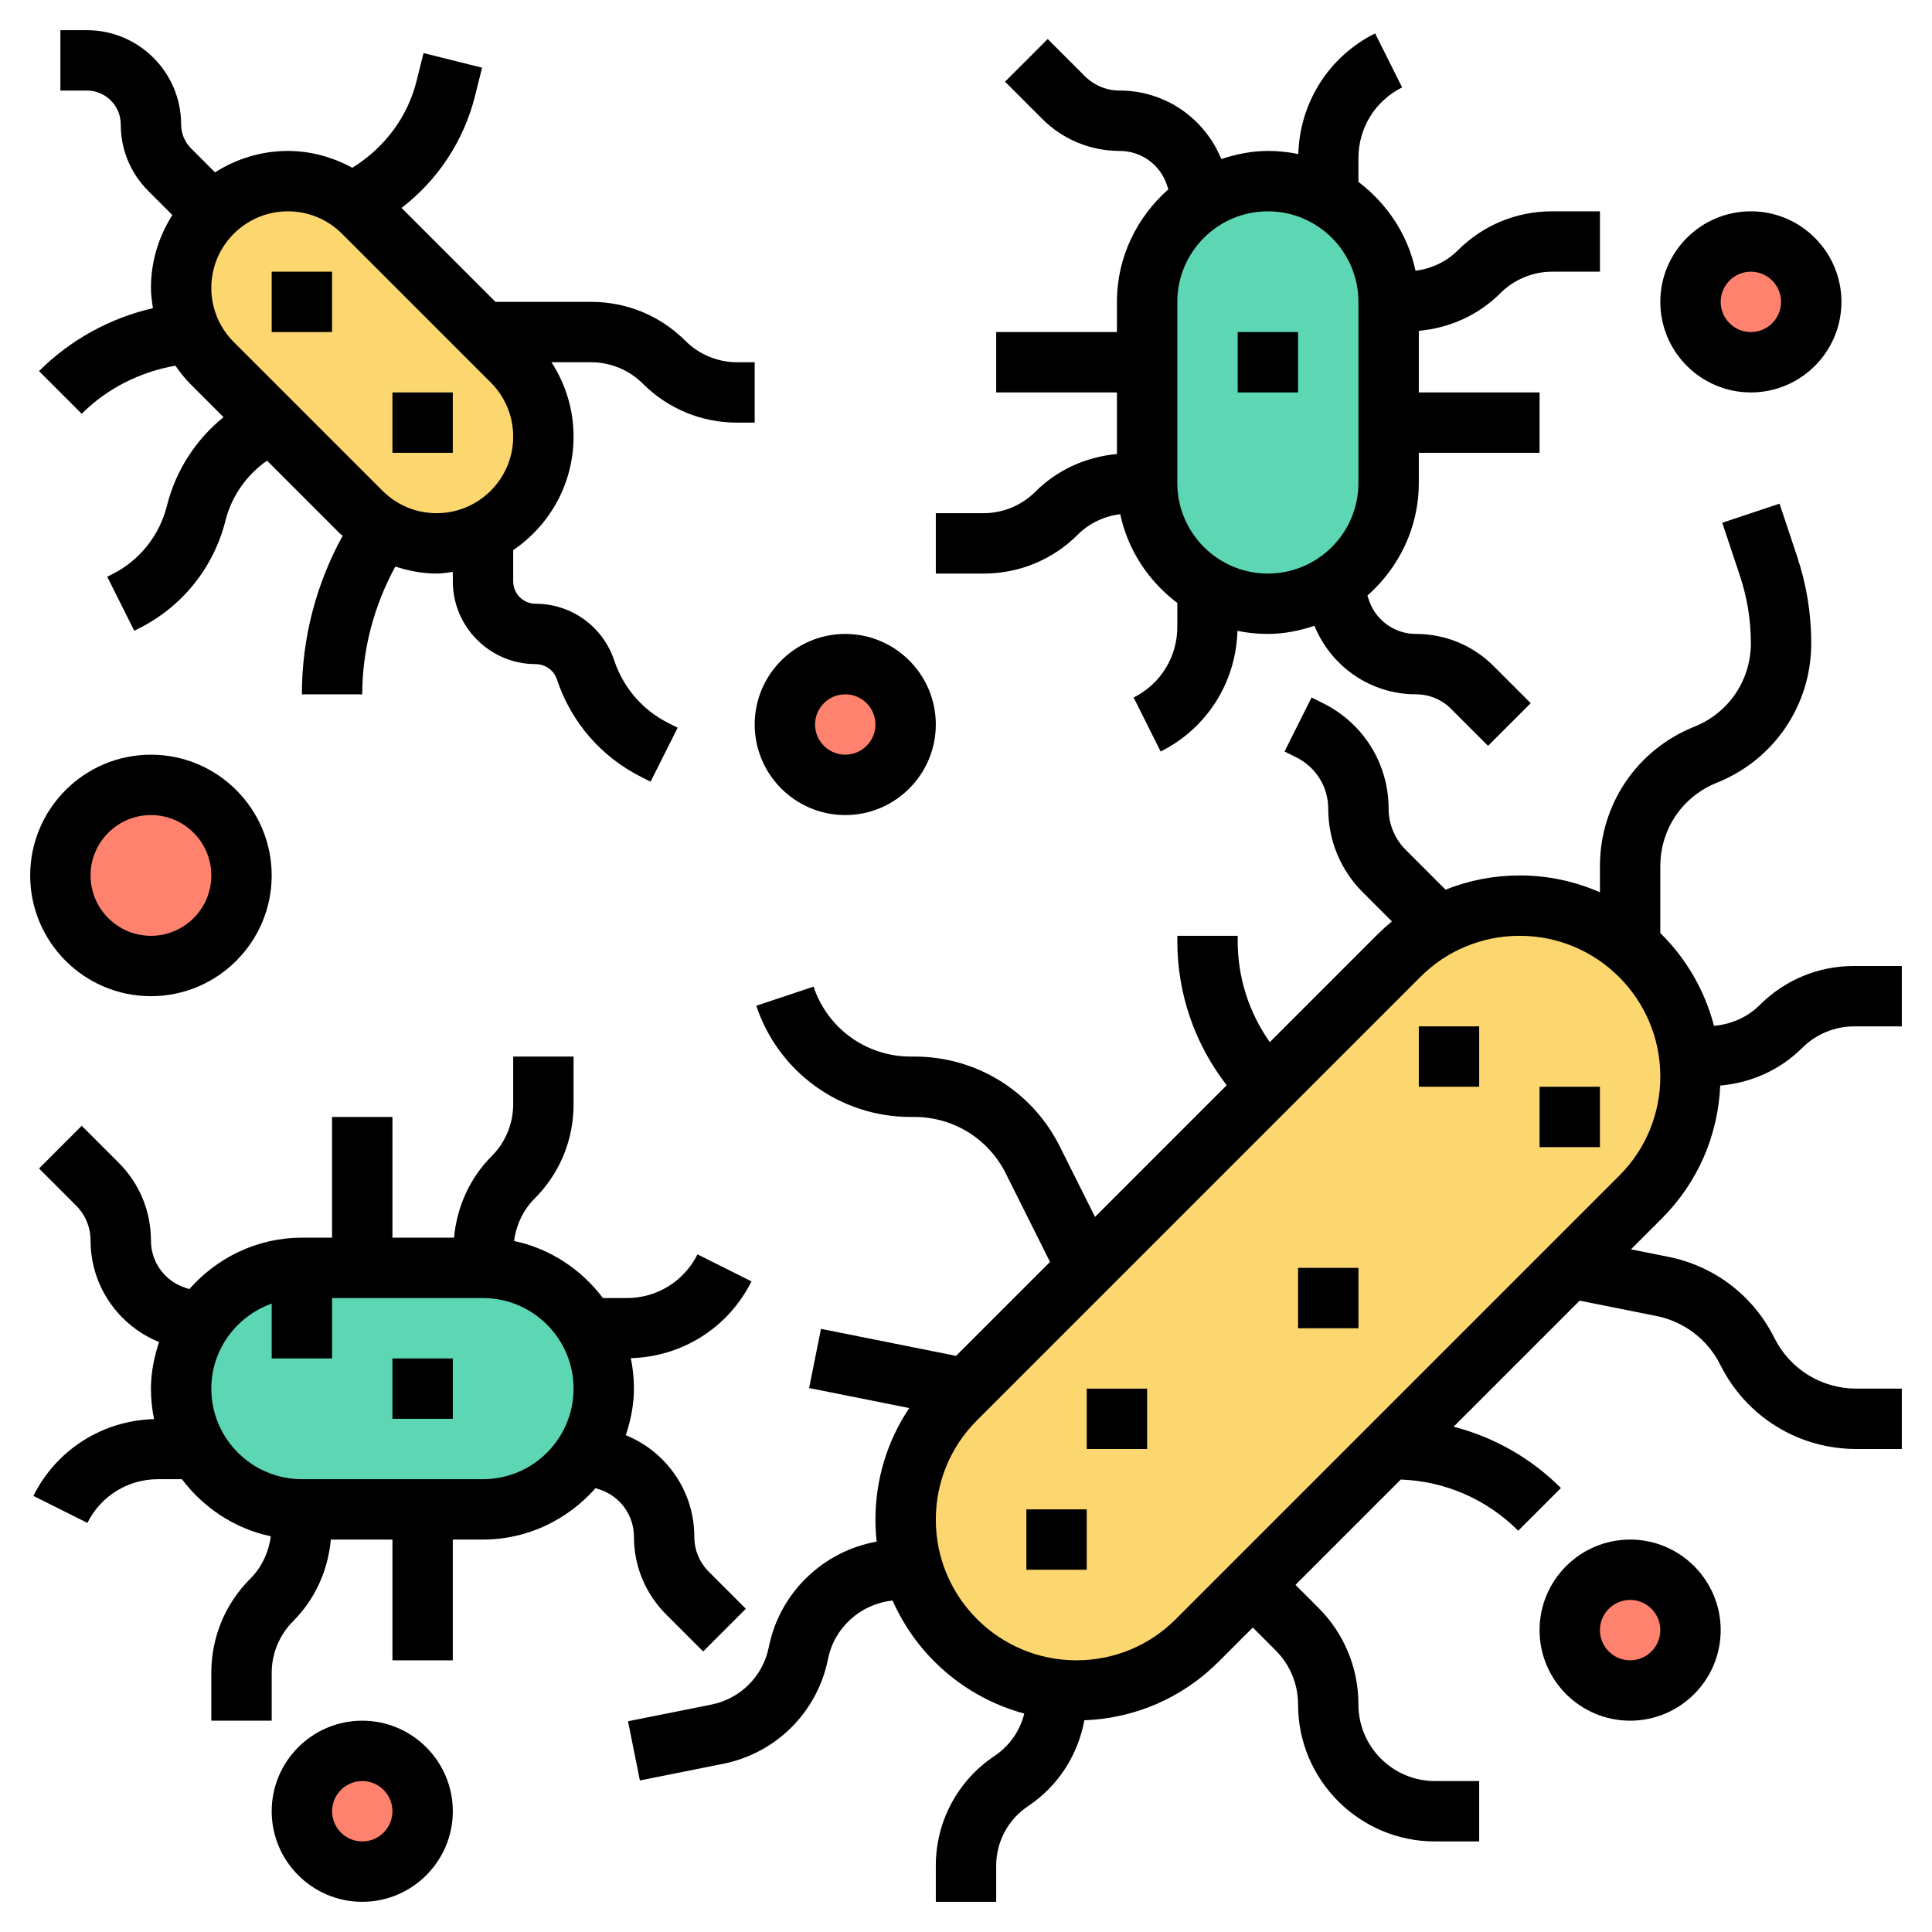 <svg id="_x33_0" enable-background="new 0 0 64 64" height="512" viewBox="0 0 64 64" width="512" xmlns="http://www.w3.org/2000/svg"><g><g><g><path d="m10 42h2 4c1.48 0 2.77.8 3.46 2 .34.59.54 1.27.54 2 0 1.1-.45 2.1-1.17 2.83-.73.72-1.73 1.17-2.83 1.17h-2-4c-1.48 0-2.77-.8-3.46-2-.34-.59-.54-1.27-.54-2 0-1.1.45-2.1 1.17-2.83.73-.72 1.73-1.17 2.83-1.17z" fill="#5cd6b3"/></g><g><path d="m46 14v2c0 1.1-.45 2.1-1.17 2.83-.73.72-1.73 1.17-2.83 1.17-.73 0-1.41-.2-2-.54-1.2-.69-2-1.98-2-3.46v-4-2c0-1.1.45-2.1 1.17-2.83.73-.72 1.73-1.17 2.83-1.17.73 0 1.41.2 2 .54 1.2.69 2 1.98 2 3.46z" fill="#5cd6b3"/></g><g><path d="m56 35.66c0 1.5-.6 2.94-1.66 4l-2.34 2.34-6 6-4.5 4.5-1.84 1.84c-1.06 1.06-2.5 1.66-4 1.66-.22 0-.44-.01-.66-.04-1.3-.15-2.47-.74-3.34-1.62-.65-.64-1.14-1.44-1.41-2.34h-.01c-.15-.52-.24-1.08-.24-1.66 0-1.5.6-2.94 1.66-4l.34-.34 4-4 6-6 4.34-4.34c.39-.39.84-.73 1.33-.99.81-.43 1.73-.67 2.67-.67 1.39 0 2.68.5 3.66 1.34.12.11.23.21.34.32.88.87 1.47 2.04 1.62 3.34.03.22.04.44.04.66z" fill="#fcd770"/></g><g><path d="m16.96 11.96c.67.67 1.04 1.57 1.04 2.5 0 .98-.4 1.86-1.04 2.5l-.96.69c-.47.22-.99.35-1.54.35-.64 0-1.26-.17-1.8-.5-.25-.15-.49-.33-.7-.54l-2.96-2.96-1.96-1.96c-.3-.3-.54-.65-.71-1.02-.22-.46-.33-.97-.33-1.48 0-.98.4-1.86 1.04-2.5s1.52-1.04 2.5-1.04c.77 0 1.52.26 2.14.72.13.1.25.21.36.32l3.96 3.96z" fill="#fcd770"/></g><g><circle cx="12" cy="60" fill="#ff826e" r="2"/></g><g><circle cx="5" cy="29" fill="#ff826e" r="3"/></g><g><circle cx="28" cy="24" fill="#ff826e" r="2"/></g><g><circle cx="58" cy="10" fill="#ff826e" r="2"/></g><g><circle cx="54" cy="54" fill="#ff826e" r="2"/></g></g><g><path d="m56.985 35.961c1.027-.092 1.984-.516 2.722-1.254.449-.449 1.072-.707 1.707-.707h1.586v-2h-1.586c-1.179 0-2.288.459-3.121 1.293-.404.404-.948.641-1.515.688-.309-1.183-.93-2.241-1.778-3.072v-2.216c0-1.224.734-2.309 1.872-2.764 1.9-.76 3.128-2.574 3.128-4.621 0-.976-.156-1.939-.465-2.864l-.586-1.76-1.897.632.586 1.76c.24.721.362 1.471.362 2.232 0 1.224-.734 2.309-1.872 2.764-1.9.76-3.128 2.574-3.128 4.621v.865c-.815-.357-1.712-.558-2.657-.558-.856 0-1.686.164-2.458.471l-1.327-1.327c-.354-.355-.558-.846-.558-1.348 0-1.489-.827-2.828-2.159-3.494l-.394-.197-.895 1.789.394.197c.65.325 1.054.978 1.054 1.705 0 1.043.406 2.024 1.144 2.762l.964.964c-.163.135-.32.277-.472.428l-3.572 3.572c-.688-.975-1.064-2.133-1.064-3.351v-.171h-2v.171c0 1.754.579 3.415 1.636 4.779l-4.362 4.362-1.167-2.334c-.919-1.837-2.765-2.978-4.818-2.978h-.126c-1.46 0-2.751-.931-3.213-2.316l-1.897.633c.733 2.203 2.787 3.683 5.109 3.683h.126c1.291 0 2.452.718 3.03 1.873l1.465 2.93-3.112 3.112-4.475-.895-.393 1.961 3.317.663c-.728 1.086-1.12 2.362-1.12 3.699 0 .245.015.487.041.725-1.767.314-3.212 1.686-3.573 3.493-.193.965-.942 1.714-1.907 1.907l-2.757.551.393 1.961 2.757-.551c1.759-.352 3.124-1.716 3.476-3.476.21-1.05 1.09-1.824 2.138-1.932.806 1.825 2.407 3.216 4.362 3.743-.14.568-.485 1.07-.984 1.403-1.219.813-1.946 2.171-1.946 3.636v1.197h2v-1.197c0-.794.394-1.53 1.055-1.971.995-.663 1.654-1.693 1.865-2.845 1.679-.065 3.249-.742 4.444-1.937l1.136-1.136.757.757c.479.479.743 1.116.743 1.793 0 2.501 2.035 4.536 4.536 4.536h1.464v-2h-1.464c-1.398 0-2.536-1.138-2.536-2.536 0-1.211-.472-2.351-1.329-3.207l-.757-.757 3.489-3.489c1.47.057 2.844.65 3.89 1.696l1.414-1.414c-.999-.999-2.222-1.686-3.554-2.032l4.175-4.175 2.538.507c.927.186 1.7.776 2.123 1.622.859 1.718 2.587 2.785 4.508 2.785h1.503v-2h-1.503c-1.159 0-2.201-.644-2.719-1.68-.7-1.401-1.983-2.381-3.519-2.688l-1.231-.246 1.022-1.022c1.185-1.185 1.861-2.739 1.935-4.403zm-3.349 2.989-14.686 14.686c-.88.88-2.049 1.364-3.293 1.364-2.568 0-4.657-2.089-4.657-4.657 0-1.244.484-2.414 1.364-3.293l14.686-14.686c.88-.88 2.049-1.364 3.293-1.364 2.568 0 4.657 2.089 4.657 4.657 0 1.244-.484 2.413-1.364 3.293z"/><path d="m54 51c-1.654 0-3 1.346-3 3s1.346 3 3 3 3-1.346 3-3-1.346-3-3-3zm0 4c-.551 0-1-.449-1-1s.449-1 1-1 1 .449 1 1-.449 1-1 1z"/><path d="m43 42h2v2h-2z"/><path d="m13 45h2v2h-2z"/><path d="m22.067 53.481 1.226 1.226 1.414-1.414-1.226-1.226c-.31-.31-.481-.723-.481-1.162 0-1.489-.906-2.805-2.269-3.362.16-.489.269-1.001.269-1.543 0-.346-.036-.683-.103-1.009 1.706-.049 3.23-1.009 3.997-2.544l-1.789-.895c-.446.893-1.343 1.448-2.341 1.448h-.79c-.715-.945-1.744-1.638-2.944-1.891.068-.526.3-1.026.676-1.402.835-.833 1.294-1.942 1.294-3.121v-1.586h-2v1.586c0 .635-.258 1.258-.707 1.707-.734.734-1.157 1.686-1.253 2.707h-2.04v-4h-2v4h-1c-1.489 0-2.812.667-3.729 1.703l-.147-.049c-.672-.224-1.124-.851-1.124-1.559 0-.973-.379-1.888-1.067-2.576l-1.226-1.226-1.414 1.414 1.226 1.226c.31.31.481.723.481 1.162 0 1.489.906 2.805 2.269 3.362-.16.489-.269 1.001-.269 1.543 0 .346.036.683.103 1.009-1.706.049-3.23 1.009-3.997 2.544l1.789.895c.446-.893 1.343-1.448 2.341-1.448h.79c.715.945 1.744 1.638 2.944 1.891-.068.526-.3 1.026-.676 1.402-.835.833-1.294 1.942-1.294 3.121v1.586h2v-1.586c0-.635.258-1.258.707-1.707.734-.734 1.157-1.686 1.253-2.707h2.04v4h2v-4h1c1.489 0 2.812-.667 3.729-1.703l.147.049c.672.224 1.124.851 1.124 1.559 0 .973.379 1.888 1.067 2.576zm-6.067-4.481h-6c-1.654 0-3-1.346-3-3 0-1.302.839-2.402 2-2.816v1.816h2v-2h5c1.654 0 3 1.346 3 3s-1.346 3-3 3z"/><path d="m41 11h2v2h-2z"/><path d="m35.707 17.707c.377-.377.877-.608 1.402-.676.253 1.199.946 2.229 1.891 2.944v.79c0 .998-.555 1.895-1.447 2.341l.895 1.789c1.534-.767 2.495-2.291 2.544-3.997.325.066.662.102 1.008.102.542 0 1.054-.109 1.543-.269.557 1.363 1.873 2.269 3.362 2.269.439 0 .852.171 1.162.481l1.226 1.226 1.414-1.414-1.226-1.226c-.688-.688-1.603-1.067-2.576-1.067-.708 0-1.335-.452-1.559-1.123l-.049-.148c1.036-.916 1.703-2.24 1.703-3.729v-1h4v-2h-4v-2.04c1.021-.095 1.973-.518 2.707-1.253.449-.449 1.072-.707 1.707-.707h1.586v-2h-1.586c-1.179 0-2.288.459-3.121 1.293-.377.377-.877.608-1.402.676-.253-1.199-.946-2.228-1.891-2.943v-.79c0-.998.555-1.895 1.447-2.341l-.895-1.789c-1.534.767-2.495 2.291-2.544 3.997-.325-.067-.662-.103-1.008-.103-.542 0-1.054.109-1.543.269-.557-1.363-1.873-2.269-3.362-2.269-.439 0-.852-.171-1.162-.481l-1.226-1.226-1.414 1.414 1.226 1.226c.688.688 1.603 1.067 2.576 1.067.708 0 1.335.452 1.559 1.124l.049.147c-1.036.917-1.703 2.24-1.703 3.729v1h-4v2h4v2.04c-1.021.095-1.973.518-2.707 1.253-.449.449-1.072.707-1.707.707h-1.586v2h1.586c1.179 0 2.288-.459 3.121-1.293zm9.293-7.707v6c0 1.654-1.346 3-3 3s-3-1.346-3-3v-6c0-1.654 1.346-3 3-3s3 1.346 3 3z"/><path d="m9 9h2v2h-2z"/><path d="m13 13h2v2h-2z"/><path d="m2.707 13.707c.846-.846 1.934-1.386 3.103-1.594.154.222.323.435.518.63l1.077 1.077c-.92.742-1.584 1.768-1.876 2.937-.247.988-.911 1.815-1.821 2.27l-.156.078.895 1.789.156-.078c1.433-.716 2.478-2.019 2.867-3.574.204-.814.701-1.506 1.375-1.983l2.412 2.412c.029.029.064.049.094.077-.884 1.607-1.351 3.404-1.351 5.252h2c0-1.491.39-2.932 1.095-4.232.439.14.895.232 1.369.232.183 0 .358-.033.536-.054v.31c0 1.513 1.231 2.744 2.744 2.744.32 0 .604.204.705.508.473 1.42 1.471 2.57 2.808 3.238l.295.148.896-1.788-.296-.148c-.86-.43-1.501-1.169-1.806-2.082-.374-1.122-1.42-1.876-2.602-1.876-.411 0-.744-.333-.744-.744v-1.033c1.206-.816 2-2.196 2-3.759 0-.889-.259-1.736-.732-2.464h1.318c.635 0 1.258.258 1.707.707.833.834 1.942 1.293 3.121 1.293h.586v-2h-.586c-.635 0-1.258-.258-1.707-.707-.833-.834-1.942-1.293-3.121-1.293h-3.172l-3.112-3.112c1.197-.92 2.061-2.218 2.435-3.714l.233-.932-1.94-.484-.233.932c-.303 1.211-1.077 2.218-2.125 2.867-.652-.351-1.375-.557-2.136-.557-.889 0-1.712.266-2.413.709l-.795-.795c-.211-.212-.328-.493-.328-.793 0-1.721-1.4-3.121-3.121-3.121h-.879v2h.879c.618 0 1.121.503 1.121 1.121 0 .834.325 1.618.914 2.207l.795.795c-.443.701-.709 1.524-.709 2.413 0 .228.033.45.066.672-1.42.329-2.731 1.044-3.773 2.085zm6.829-6.707c.677 0 1.314.264 1.793.743l4.929 4.929c.478.478.742 1.115.742 1.792 0 1.398-1.138 2.536-2.536 2.536-.677 0-1.314-.264-1.793-.743l-4.929-4.929c-.478-.478-.742-1.115-.742-1.792 0-1.398 1.138-2.536 2.536-2.536z"/><path d="m5 33c2.206 0 4-1.794 4-4s-1.794-4-4-4-4 1.794-4 4 1.794 4 4 4zm0-6c1.103 0 2 .897 2 2s-.897 2-2 2-2-.897-2-2 .897-2 2-2z"/><path d="m12 57c-1.654 0-3 1.346-3 3s1.346 3 3 3 3-1.346 3-3-1.346-3-3-3zm0 4c-.551 0-1-.449-1-1s.449-1 1-1 1 .449 1 1-.449 1-1 1z"/><path d="m28 27c1.654 0 3-1.346 3-3s-1.346-3-3-3-3 1.346-3 3 1.346 3 3 3zm0-4c.551 0 1 .449 1 1s-.449 1-1 1-1-.449-1-1 .449-1 1-1z"/><path d="m34 50h2v2h-2z"/><path d="m36 46h2v2h-2z"/><path d="m51 36h2v2h-2z"/><path d="m47 34h2v2h-2z"/><path d="m58 13c1.654 0 3-1.346 3-3s-1.346-3-3-3-3 1.346-3 3 1.346 3 3 3zm0-4c.551 0 1 .449 1 1s-.449 1-1 1-1-.449-1-1 .449-1 1-1z"/></g></g></svg>